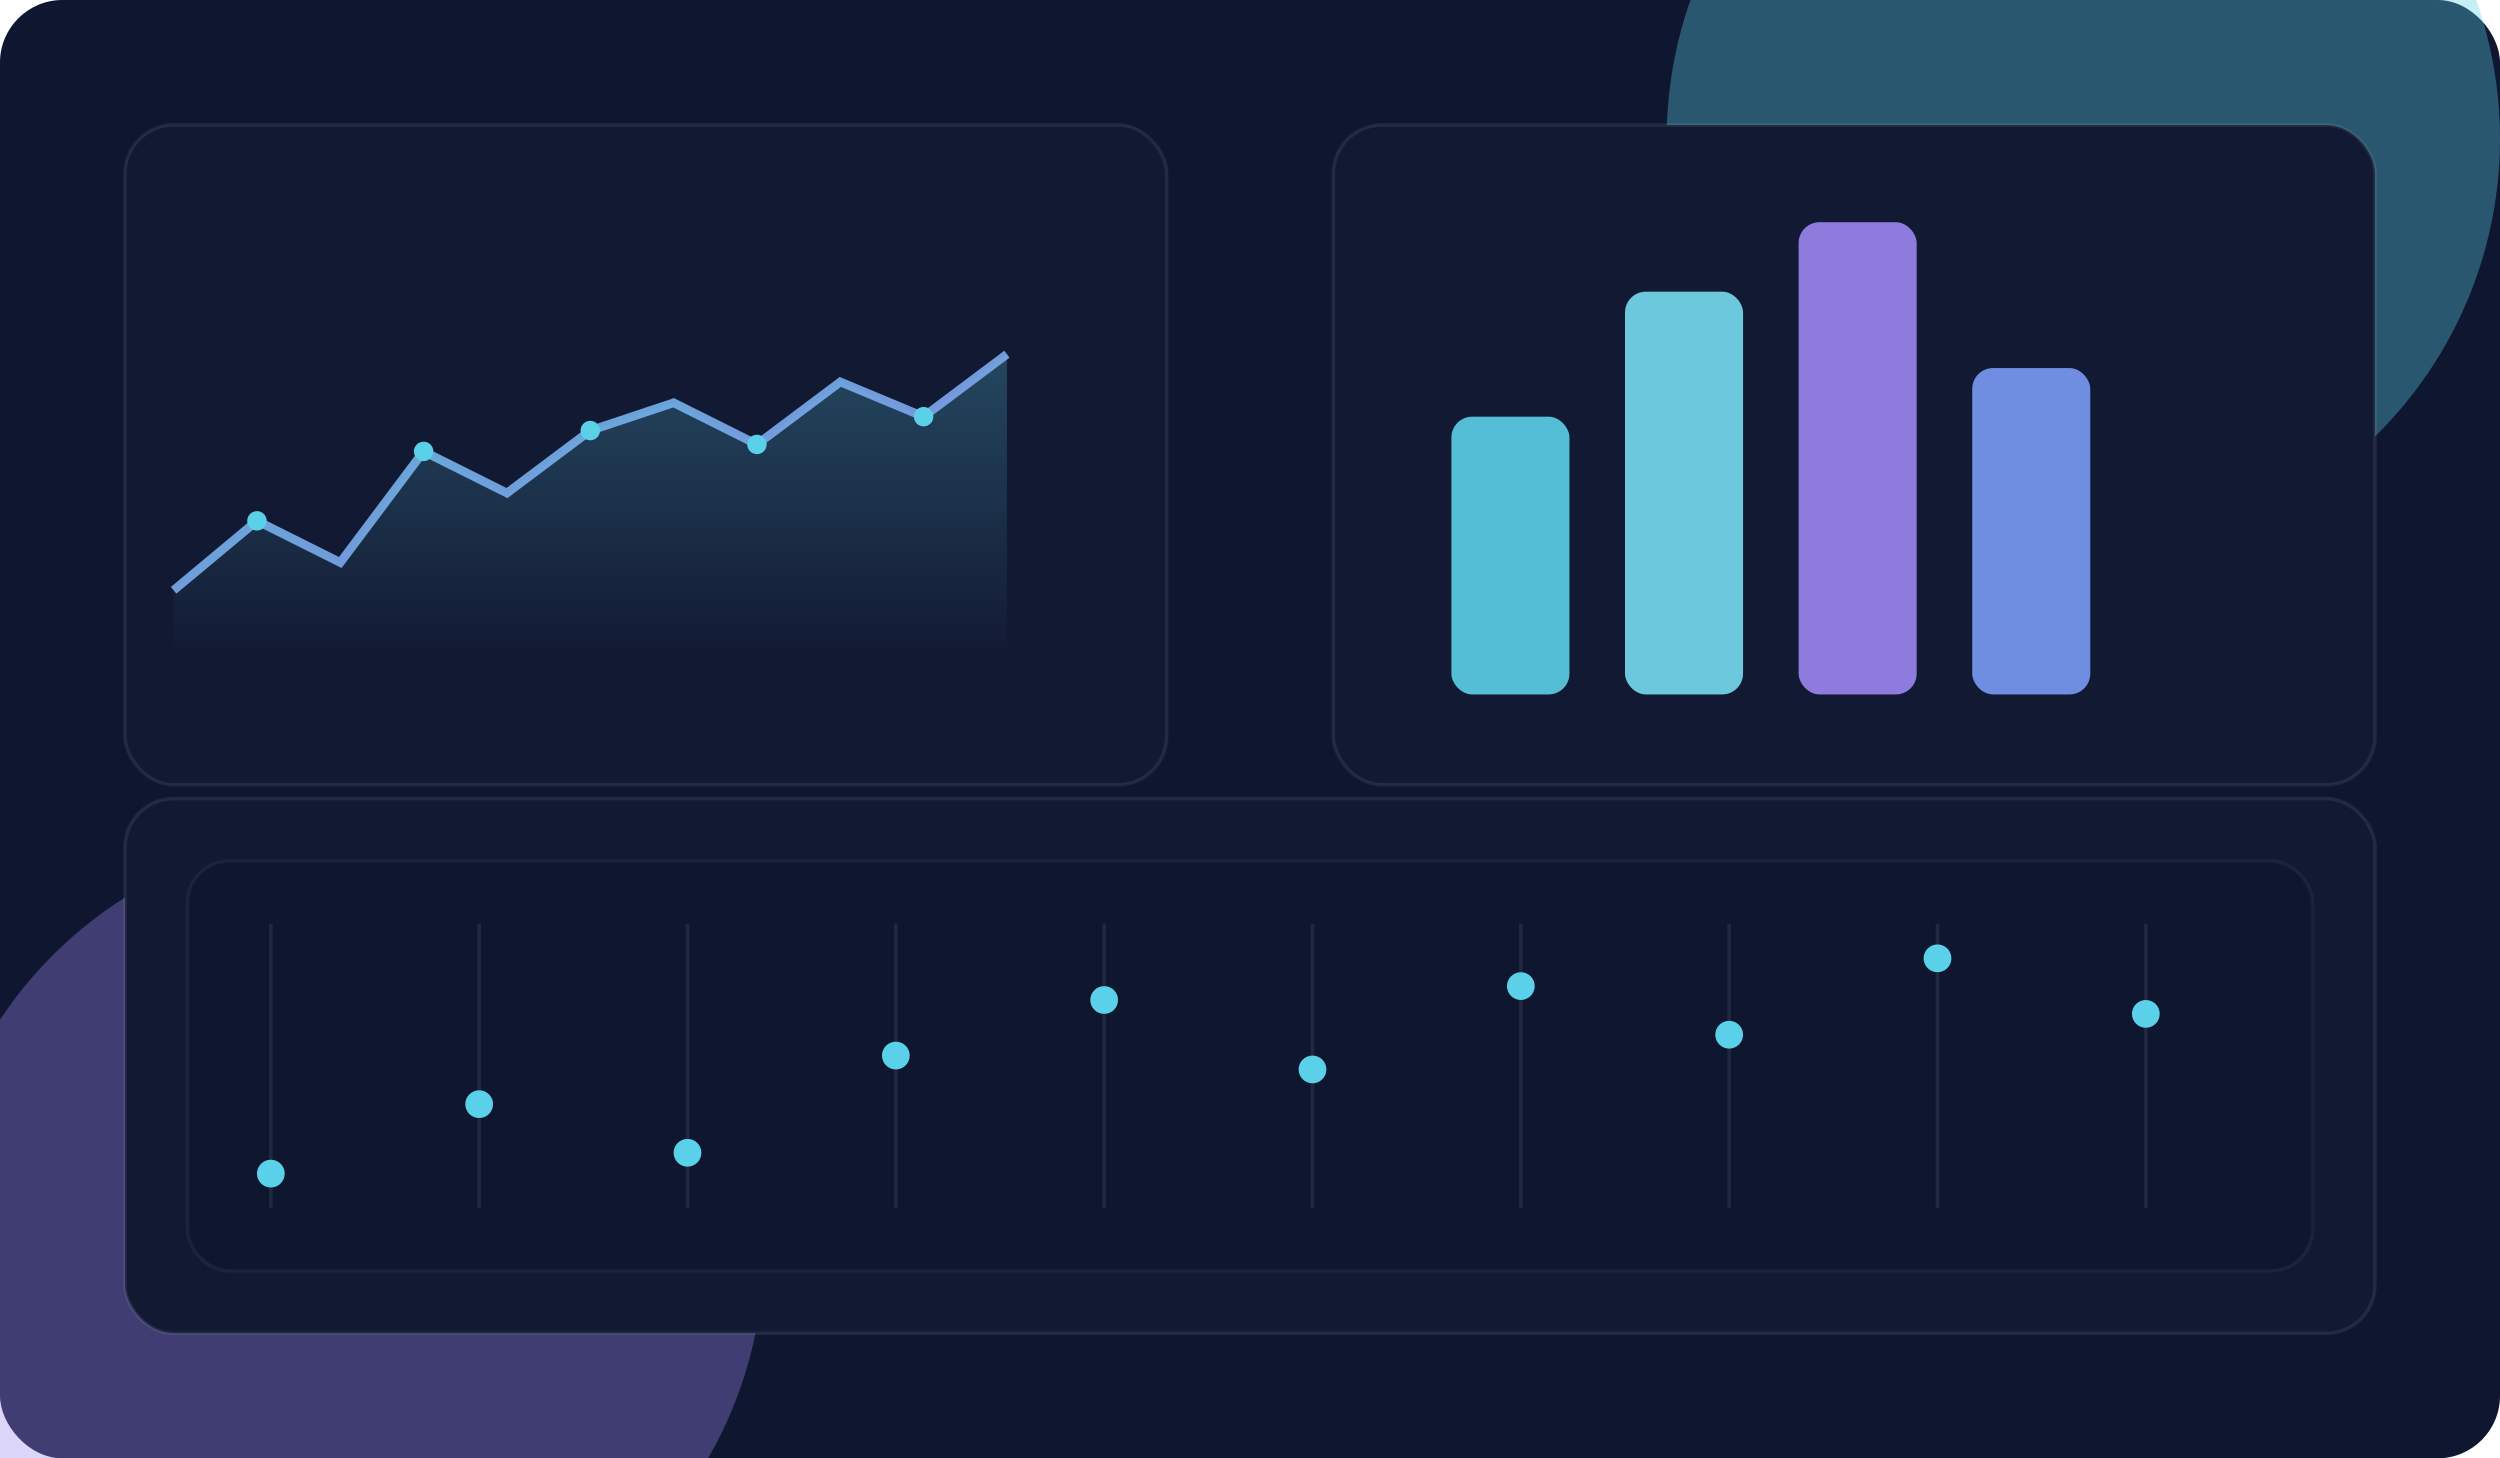 <?xml version="1.0" encoding="UTF-8"?>
<svg width="720" height="420" viewBox="0 0 720 420" fill="none" xmlns="http://www.w3.org/2000/svg" role="img" aria-label="Abstract data visualization illustration">
  <defs>
    <linearGradient id="g1" x1="0" y1="0" x2="1" y2="1">
      <stop offset="0" stop-color="#5ad1e8" stop-opacity="0.9"/>
      <stop offset="1" stop-color="#9b86f1" stop-opacity="0.9"/>
    </linearGradient>
    <linearGradient id="g2" x1="0" y1="0" x2="0" y2="1">
      <stop offset="0" stop-color="#5ad1e8" stop-opacity="0.25"/>
      <stop offset="1" stop-color="#5ad1e8" stop-opacity="0"/>
    </linearGradient>
    <filter id="blur"><feGaussianBlur in="SourceGraphic" stdDeviation="18"/></filter>
  </defs>
  <rect width="720" height="420" rx="18" fill="#0f162f"/>
  <g opacity="0.35" filter="url(#blur)">
    <circle cx="600" cy="40" r="120" fill="#5ad1e8"/>
    <circle cx="100" cy="360" r="120" fill="#9b86f1"/>
  </g>
  <g transform="translate(36,36)">
    <rect x="0" y="0" width="300" height="190" rx="14" fill="#121932" stroke="rgba(255,255,255,0.08)"/>
    <g transform="translate(14,14)">
      <polyline fill="url(#g2)" stroke="none" points="0,120 24,100 48,112 72,80 96,92 120,74 144,66 168,78 192,60 216,70 240,52 240,140 0,140"/>
      <polyline fill="none" stroke="url(#g1)" stroke-width="2.5" points="0,120 24,100 48,112 72,80 96,92 120,74 144,66 168,78 192,60 216,70 240,52"/>
      <g fill="#5ad1e8">
        <circle cx="24" cy="100" r="2.8"/>
        <circle cx="72" cy="80" r="2.8"/>
        <circle cx="120" cy="74" r="2.8"/>
        <circle cx="168" cy="78" r="2.8"/>
        <circle cx="216" cy="70" r="2.8"/>
      </g>
    </g>
  </g>

  <g transform="translate(384,36)">
    <rect x="0" y="0" width="300" height="190" rx="14" fill="#121932" stroke="rgba(255,255,255,0.08)"/>
    <g transform="translate(18,18)">
      <rect x="16" y="66" width="34" height="80" rx="6" fill="#5ad1e8" opacity="0.9"/>
      <rect x="66" y="30" width="34" height="116" rx="6" fill="#75dcf0" opacity="0.9"/>
      <rect x="116" y="10" width="34" height="136" rx="6" fill="#9b86f1" opacity="0.9"/>
      <rect x="166" y="52" width="34" height="94" rx="6" fill="#7a9bf4" opacity="0.9"/>
    </g>
  </g>

  <g transform="translate(36,230)">
    <rect x="0" y="0" width="648" height="154" rx="14" fill="#121932" stroke="rgba(255,255,255,0.08)"/>
    <g transform="translate(18,18)">
      <rect x="0" y="0" width="612" height="118" rx="12" fill="#0f162f" stroke="rgba(255,255,255,0.05)"/>
      <g stroke="rgba(255,255,255,0.08)" stroke-width="1">
        <line x1="24" y1="18" x2="24" y2="100"/>
        <line x1="84" y1="18" x2="84" y2="100"/>
        <line x1="144" y1="18" x2="144" y2="100"/>
        <line x1="204" y1="18" x2="204" y2="100"/>
        <line x1="264" y1="18" x2="264" y2="100"/>
        <line x1="324" y1="18" x2="324" y2="100"/>
        <line x1="384" y1="18" x2="384" y2="100"/>
        <line x1="444" y1="18" x2="444" y2="100"/>
        <line x1="504" y1="18" x2="504" y2="100"/>
        <line x1="564" y1="18" x2="564" y2="100"/>
      </g>
      <g fill="#5ad1e8">
        <circle cx="24" cy="90" r="4"/>
        <circle cx="84" cy="70" r="4"/>
        <circle cx="144" cy="84" r="4"/>
        <circle cx="204" cy="56" r="4"/>
        <circle cx="264" cy="40" r="4"/>
        <circle cx="324" cy="60" r="4"/>
        <circle cx="384" cy="36" r="4"/>
        <circle cx="444" cy="50" r="4"/>
        <circle cx="504" cy="28" r="4"/>
        <circle cx="564" cy="44" r="4"/>
      </g>
    </g>
  </g>
</svg>

